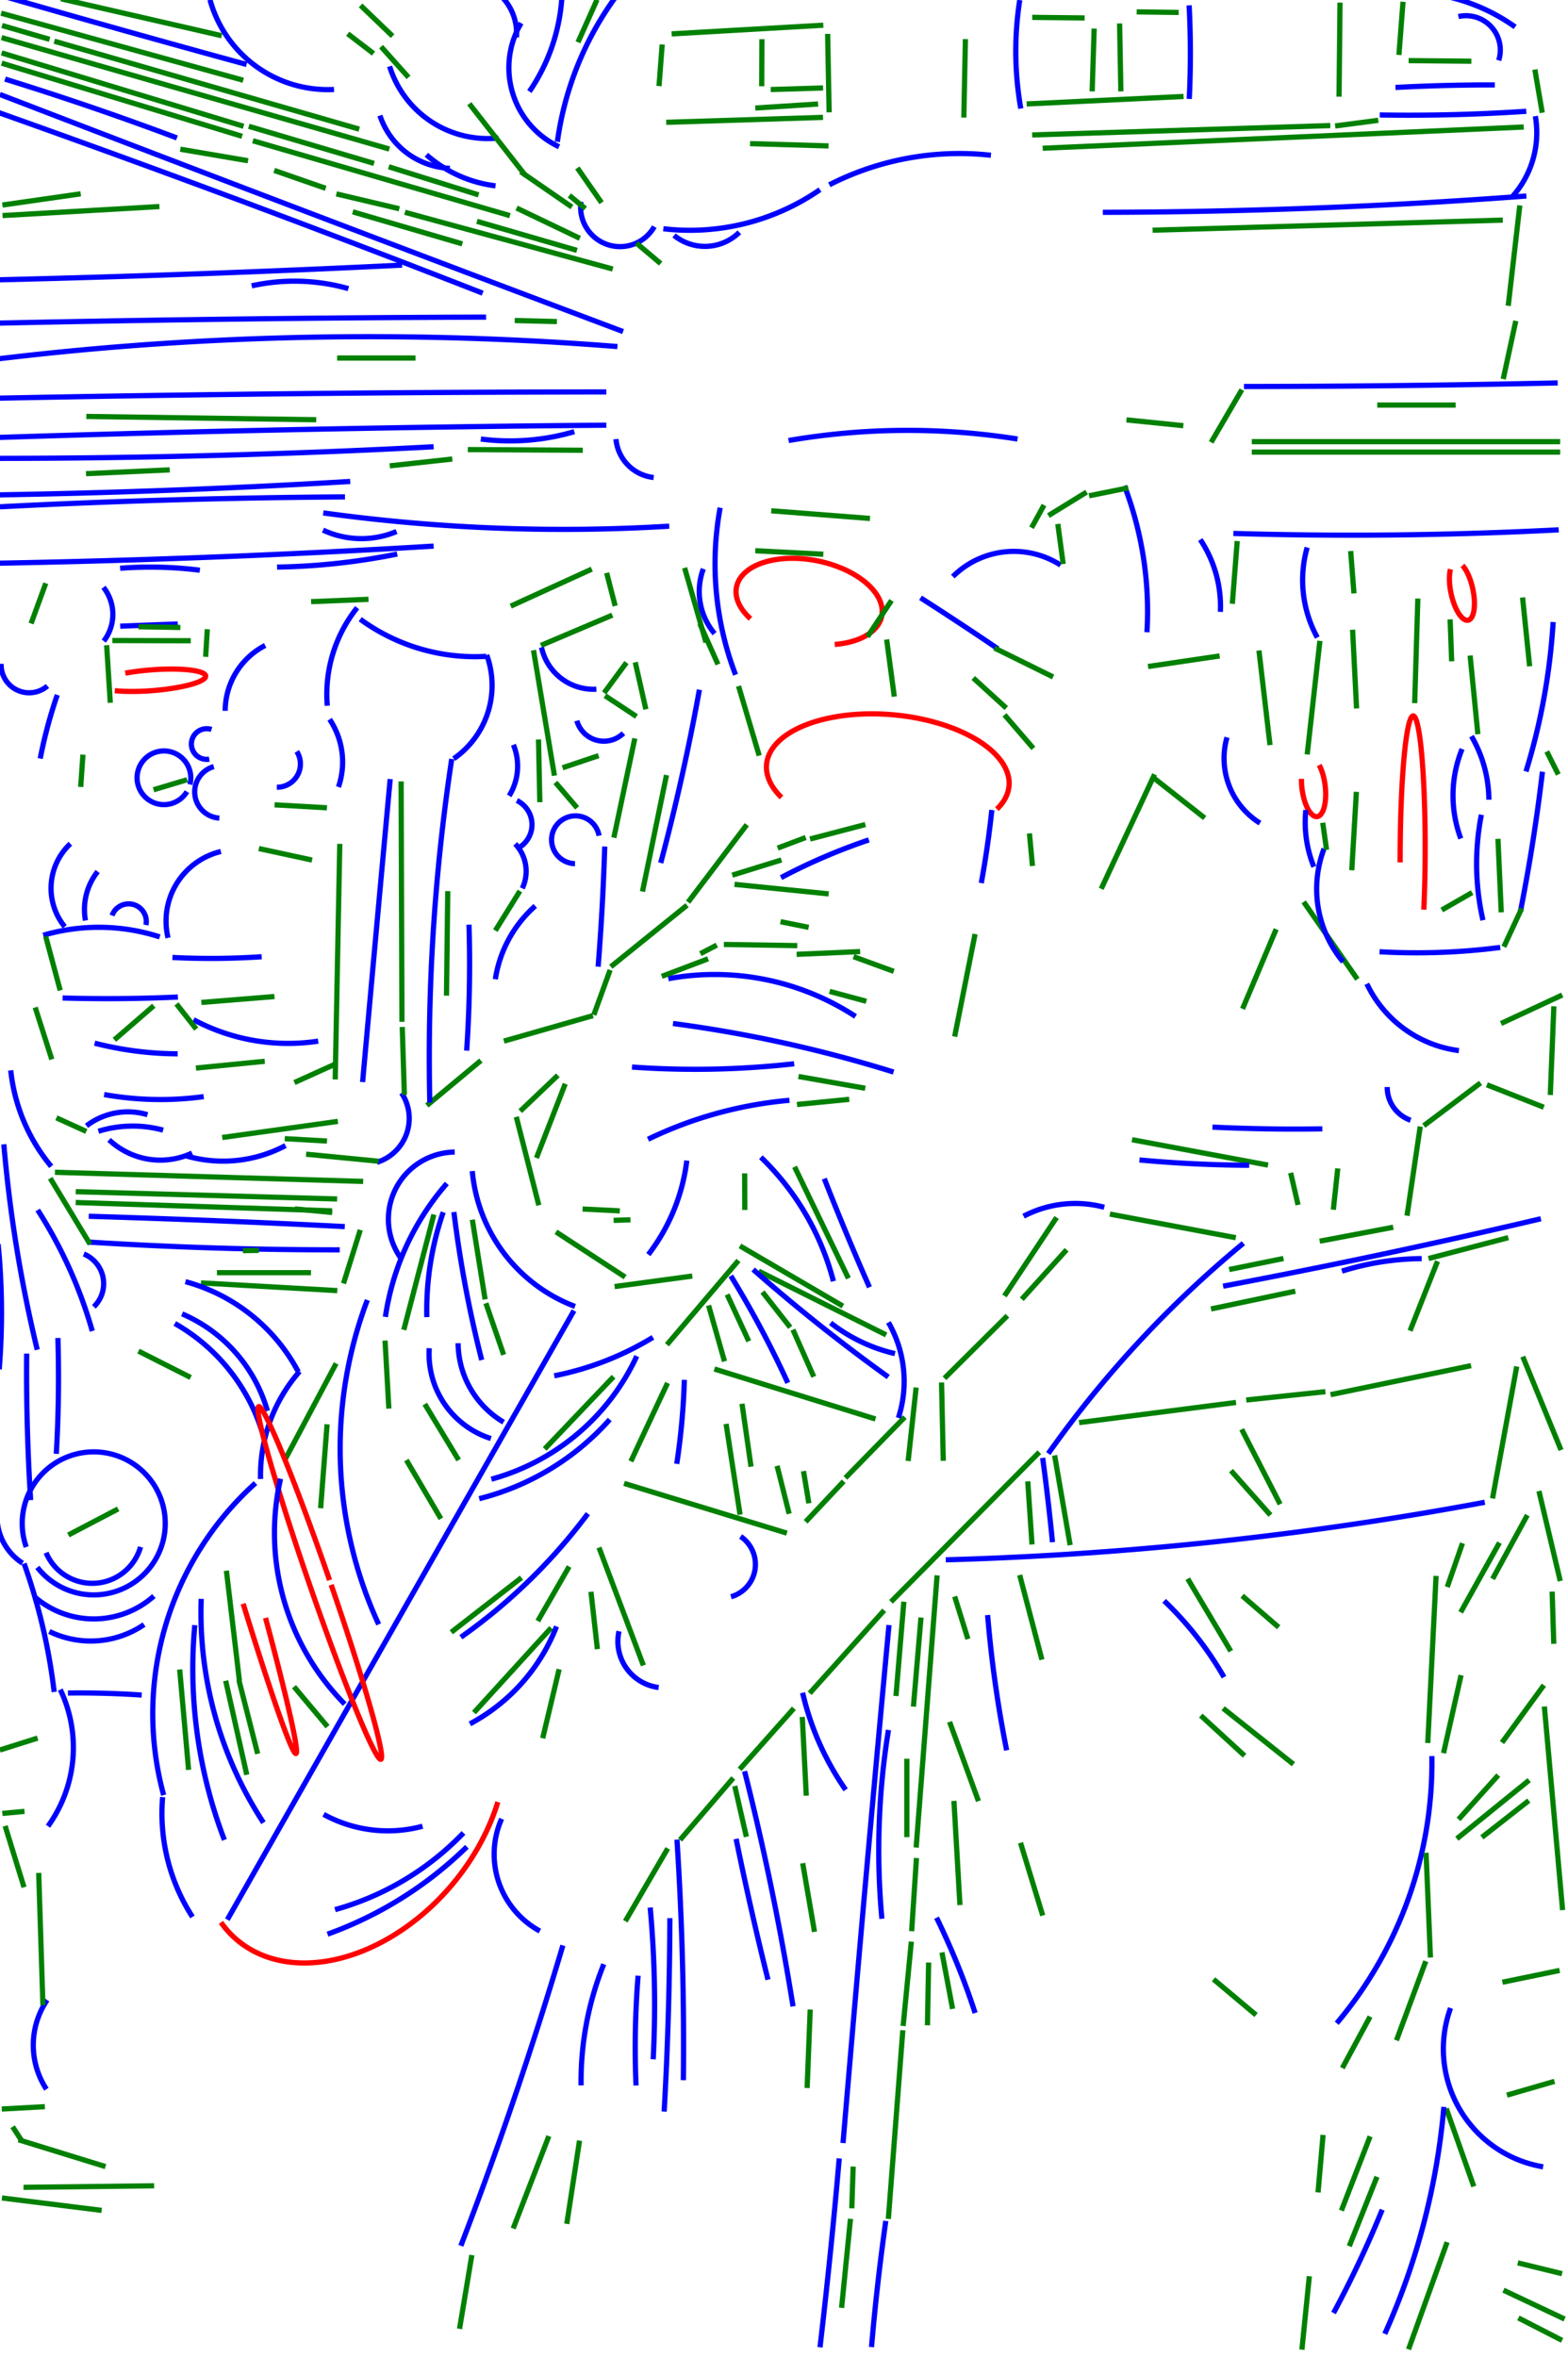 <?xml version="1.0" standalone="no"?>
<!DOCTYPE svg PUBLIC "-//W3C//DTD SVG 1.1//EN"
 "http://www.w3.org/Graphics/SVG/1.1/DTD/svg11.dtd">
<svg width="300px" height="451px" version="1.1"
 xmlns="http://www.w3.org/2000/svg" xmlns:xlink="http://www.w3.org/1999/xlink">
<line x1="103.091" y1="230.604" x2="98.779" y2="213.684"  fill="none" stroke ="green" stroke-width="1" />
<line x1="113.449" y1="194.321" x2="96.411" y2="199.189"  fill="none" stroke ="green" stroke-width="1" />
<path d="M 31.309,343.46 A59.348,59.348 0 0,1 48.883,283.758" fill="none" stroke ="blue" stroke-width="1" />
<line x1="266.558" y1="234.806" x2="252.494" y2="237.471"  fill="none" stroke ="green" stroke-width="1" />
<line x1="92.009" y1="202.91" x2="81.675" y2="211.508"  fill="none" stroke ="green" stroke-width="1" />
<line x1="142.881" y1="157.789" x2="131.647" y2="172.611"  fill="none" stroke ="green" stroke-width="1" />
<line x1="182.65" y1="198.331" x2="186.557" y2="178.71"  fill="none" stroke ="green" stroke-width="1" />
<path d="M 82.969,104.484 A1972.334,1972.334 0 0,1 -0.023,107.751" fill="none" stroke ="blue" stroke-width="1" />
<path d="M 127.863,187.252 A49.317,49.317 0 0,1 163.69,194.475" fill="none" stroke ="blue" stroke-width="1" />
<line x1="119.603" y1="244.343" x2="106.373" y2="235.694"  fill="none" stroke ="green" stroke-width="1" />
<line x1="76.745" y1="149.503" x2="76.904" y2="195.506"  fill="none" stroke ="green" stroke-width="1" />
<line x1="271.727" y1="215.534" x2="269.201" y2="232.604"  fill="none" stroke ="green" stroke-width="1" />
<path d="M -0.074,83.688 A4831.013,4831.013 0 0,1 116.003,81.352" fill="none" stroke ="blue" stroke-width="1" />
<line x1="131.448" y1="173.196" x2="116.87" y2="184.958"  fill="none" stroke ="green" stroke-width="1" />
<line x1="283.27" y1="207.194" x2="272.406" y2="215.375"  fill="none" stroke ="green" stroke-width="1" />
<path d="M 82.235,210.949 A381.37,381.37 0 0,1 86.427,145.216" fill="none" stroke ="blue" stroke-width="1" />
<line x1="295.363" y1="211.848" x2="284.479" y2="207.553"  fill="none" stroke ="green" stroke-width="1" />
<line x1="235.779" y1="115.522" x2="236.713" y2="103.517"  fill="none" stroke ="green" stroke-width="1" />
<path d="M -0.025,61.816 A5106.409,5106.409 0 0,1 93.005,60.672" fill="none" stroke ="blue" stroke-width="1" />
<path d="M 200.564,278.105 A207.14,207.14 0 0,1 237.892,237.869" fill="none" stroke ="blue" stroke-width="1" />
<line x1="291.348" y1="259.562" x2="298.666" y2="277.432"  fill="none" stroke ="green" stroke-width="1" />
<line x1="68.93" y1="235.322" x2="65.719" y2="245.569"  fill="none" stroke ="green" stroke-width="1" />
<path d="M 189.763,154.975 A188.47,188.47 0 0,1 187.744,168.953" fill="none" stroke ="blue" stroke-width="1" />
<path d="M 69.375,207.034 A24627.064,24627.064 0 0,1 74.653,149.06" fill="none" stroke ="blue" stroke-width="1" />
<line x1="237.602" y1="74.56" x2="231.719" y2="84.628"  fill="none" stroke ="green" stroke-width="1" />
<path d="M 294.807,233.182 A1407.316,1407.316 0 0,1 234.016,246.083" fill="none" stroke ="blue" stroke-width="1" />
<path d="M 141.454,44.445 A9.375,9.375 0 0,1 128.966,45.041" fill="none" stroke ="blue" stroke-width="1" />
<path d="M 156.889,36.285 A43.76,43.76 0 0,1 126.911,43.765" fill="none" stroke ="blue" stroke-width="1" />
<path d="M 76.723,240.762 A12.847,12.847 0 0,1 87.005,220.421" fill="none" stroke ="blue" stroke-width="1" />
<path d="M 49.85,282.98 A30.154,30.154 0 0,1 57.316,262.4" fill="none" stroke ="blue" stroke-width="1" />
<line x1="158.548" y1="171.027" x2="140.53" y2="169.204"  fill="none" stroke ="green" stroke-width="1" />
<line x1="117.447" y1="160.278" x2="121.457" y2="141.28"  fill="none" stroke ="green" stroke-width="1" />
<line x1="116.733" y1="185.585" x2="113.614" y2="194.179"  fill="none" stroke ="green" stroke-width="1" />
<line x1="103.495" y1="123.487" x2="117.157" y2="117.691"  fill="none" stroke ="green" stroke-width="1" />
<line x1="288.578" y1="236.8" x2="273.314" y2="240.789"  fill="none" stroke ="green" stroke-width="1" />
<line x1="107.633" y1="146.896" x2="114.526" y2="144.577"  fill="none" stroke ="green" stroke-width="1" />
<path d="M 76.823,209.117 A8.795,8.795 0 0,1 72.119,222.382" fill="none" stroke ="blue" stroke-width="1" />
<line x1="195.49" y1="248.586" x2="204.072" y2="239.112"  fill="none" stroke ="green" stroke-width="1" />
<path d="M 292.038,37.501 A1104.955,1104.955 0 0,1 211.003,40.622" fill="none" stroke ="blue" stroke-width="1" />
<path d="M 89.731,176.917 A246.524,246.524 0 0,1 89.286,201.019" fill="none" stroke ="blue" stroke-width="1" />
<line x1="65.011" y1="161.452" x2="64.134" y2="206.532"  fill="none" stroke ="green" stroke-width="1" />
<path d="M 93.123,125.318 A17.056,17.056 0 0,1 86.805,145.162" fill="none" stroke ="blue" stroke-width="1" />
<line x1="294.436" y1="285.278" x2="298.52" y2="302.495"  fill="none" stroke ="green" stroke-width="1" />
<path d="M 149.518,152.575 A23.285,11.605 5.079 1,1 190.73,154.809" fill="none" stroke ="red" stroke-width="1" />
<path d="M 4.606,299.14 A112.918,112.918 0 0,1 10.366,323.719" fill="none" stroke ="blue" stroke-width="1" />
<line x1="108.145" y1="207.362" x2="102.633" y2="221.552"  fill="none" stroke ="green" stroke-width="1" />
<path d="M 256.751,243.204 A52.64,52.64 0 0,1 272.007,240.804" fill="none" stroke ="blue" stroke-width="1" />
<line x1="175.28" y1="265.476" x2="173.754" y2="279.528"  fill="none" stroke ="green" stroke-width="1" />
<path d="M 43.497,367.282 A97380.542,97380.542 0 0,1 109.818,250.756" fill="none" stroke ="blue" stroke-width="1" />
<line x1="76.96" y1="196.486" x2="77.367" y2="209.473"  fill="none" stroke ="green" stroke-width="1" />
<line x1="141.571" y1="238.378" x2="161.269" y2="249.895"  fill="none" stroke ="green" stroke-width="1" />
<path d="M 63.065,137.626 A14.697,14.697 0 0,1 64.756,150.574" fill="none" stroke ="blue" stroke-width="1" />
<path d="M 115.7,161.961 A466.566,466.566 0 0,1 114.438,184.955" fill="none" stroke ="blue" stroke-width="1" />
<path d="M 93.034,125.579 A37.187,37.187 0 0,1 68.921,118.475" fill="none" stroke ="blue" stroke-width="1" />
<path d="M 284.08,287.428 A661.688,661.688 0 0,1 180.956,298.438" fill="none" stroke ="blue" stroke-width="1" />
<line x1="180.474" y1="279.501" x2="180.143" y2="264.508"  fill="none" stroke ="green" stroke-width="1" />
<line x1="295.477" y1="326.502" x2="298.966" y2="365.458"  fill="none" stroke ="green" stroke-width="1" />
<line x1="202.157" y1="232.937" x2="192.177" y2="247.95"  fill="none" stroke ="green" stroke-width="1" />
<path d="M 63.905,17.117 A23.387,23.387 0 0,1 40.176,-0.048" fill="none" stroke ="blue" stroke-width="1" />
<path d="M 119.28,140.287 A5.367,5.367 0 0,1 110.369,137.896" fill="none" stroke ="blue" stroke-width="1" />
<line x1="161.745" y1="282.763" x2="173.116" y2="271.124"  fill="none" stroke ="green" stroke-width="1" />
<line x1="180.698" y1="263.699" x2="192.74" y2="251.735"  fill="none" stroke ="green" stroke-width="1" />
<path d="M 241.071,157.488 A14.622,14.622 0 0,1 234.757,141.075" fill="none" stroke ="blue" stroke-width="1" />
<path d="M -0.514,21.449 A3108.964,3108.964 0 0,1 92.354,56.095" fill="none" stroke ="blue" stroke-width="1" />
<line x1="102.073" y1="124.404" x2="106.078" y2="148.403"  fill="none" stroke ="green" stroke-width="1" />
<path d="M 98.228,142.496 A10.776,10.776 0 0,1 97.42,152.26" fill="none" stroke ="blue" stroke-width="1" />
<line x1="133.892" y1="119.325" x2="137.366" y2="127.114"  fill="none" stroke ="green" stroke-width="1" />
<path d="M 150.877,84.285 A134.55,134.55 0 0,1 194.684,83.997" fill="none" stroke ="blue" stroke-width="1" />
<line x1="130.986" y1="108.647" x2="135.071" y2="122.909"  fill="none" stroke ="green" stroke-width="1" />
<path d="M 287.035,181.272 A125.001,125.001 0 0,1 263.938,182.095" fill="none" stroke ="blue" stroke-width="1" />
<line x1="119.859" y1="126.765" x2="115.587" y2="132.564"  fill="none" stroke ="green" stroke-width="1" />
<line x1="254.57" y1="266.84" x2="281.456" y2="261.288"  fill="none" stroke ="green" stroke-width="1" />
<path d="M 11.533,323.269 A25.763,25.763 0 0,1 9.181,349.41" fill="none" stroke ="blue" stroke-width="1" />
<path d="M -0.046,68.618 A596.796,596.796 0 0,1 118.135,66.309" fill="none" stroke ="blue" stroke-width="1" />
<line x1="123.571" y1="135.71" x2="121.541" y2="126.716"  fill="none" stroke ="green" stroke-width="1" />
<line x1="113.221" y1="108.889" x2="97.715" y2="115.97"  fill="none" stroke ="green" stroke-width="1" />
<line x1="247.825" y1="247.04" x2="231.699" y2="250.441"  fill="none" stroke ="green" stroke-width="1" />
<path d="M 131.406,222.05 A36.832,36.832 0 0,1 124.044,240.034" fill="none" stroke ="blue" stroke-width="1" />
<path d="M -0.016,76.176 A6106.771,6106.771 0 0,1 116.001,74.988" fill="none" stroke ="blue" stroke-width="1" />
<line x1="212.351" y1="232.292" x2="236.442" y2="236.809"  fill="none" stroke ="green" stroke-width="1" />
<path d="M 62.62,135.032 A26.54,26.54 0 0,1 68.333,116.266" fill="none" stroke ="blue" stroke-width="1" />
<path d="M 110.015,165.244 A4.573,4.573 0 1,1 114.61,159.895" fill="none" stroke ="blue" stroke-width="1" />
<line x1="141.303" y1="131.262" x2="145.253" y2="144.573"  fill="none" stroke ="green" stroke-width="1" />
<line x1="99.539" y1="212.59" x2="106.729" y2="205.74"  fill="none" stroke ="green" stroke-width="1" />
<path d="M 166.353,246.285 A536.02,536.02 0 0,1 157.708,225.506" fill="none" stroke ="blue" stroke-width="1" />
<path d="M 33.998,201.626 A64.879,64.879 0 0,1 18.106,199.587" fill="none" stroke ="blue" stroke-width="1" />
<line x1="230.493" y1="156.509" x2="220.913" y2="148.974"  fill="none" stroke ="green" stroke-width="1" />
<path d="M 16.547,215.406 A13.066,13.066 0 0,1 28.217,213.276" fill="none" stroke ="blue" stroke-width="1" />
<path d="M 32.154,179.447 A13.688,13.688 0 0,1 42.259,162.918" fill="none" stroke ="blue" stroke-width="1" />
<line x1="103.285" y1="153.483" x2="103.031" y2="141.489"  fill="none" stroke ="green" stroke-width="1" />
<path d="M 106.962,28.08 A16.718,16.718 0 0,1 99.705,4.419" fill="none" stroke ="blue" stroke-width="1" />
<path d="M 169.978,253.013 A22.677,22.677 0 0,1 171.886,271.287" fill="none" stroke ="blue" stroke-width="1" />
<path d="M 98.573,161.458 A7.635,7.635 0 0,1 99.93,169.967" fill="none" stroke ="blue" stroke-width="1" />
<path d="M 34.034,190.763 A300.389,300.389 0 0,1 11.973,190.946" fill="none" stroke ="blue" stroke-width="1" />
<path d="M 128.76,195.825 A252.709,252.709 0 0,1 170.965,205.114" fill="none" stroke ="blue" stroke-width="1" />
<line x1="287.652" y1="438.177" x2="299.349" y2="443.701"  fill="none" stroke ="green" stroke-width="1" />
<line x1="52.513" y1="190.663" x2="38.524" y2="191.794"  fill="none" stroke ="green" stroke-width="1" />
<path d="M 18.828,216.443 A22.235,22.235 0 0,1 31.21,216.227" fill="none" stroke ="blue" stroke-width="1" />
<line x1="237.733" y1="193.02" x2="244.165" y2="177.781"  fill="none" stroke ="green" stroke-width="1" />
<path d="M 41.968,156.527 A5.026,5.026 0 0,1 40.908,146.674" fill="none" stroke ="blue" stroke-width="1" />
<path d="M 50.07,183.05 A146.213,146.213 0 0,1 32.99,183.189" fill="none" stroke ="blue" stroke-width="1" />
<line x1="64.098" y1="203.61" x2="56.33" y2="207.123"  fill="none" stroke ="green" stroke-width="1" />
<path d="M 38.974,209.812 A61.206,61.206 0 0,1 19.925,209.417" fill="none" stroke ="blue" stroke-width="1" />
<line x1="169.549" y1="255.403" x2="145.148" y2="243.204"  fill="none" stroke ="green" stroke-width="1" />
<line x1="259.704" y1="187.359" x2="249.426" y2="172.552"  fill="none" stroke ="green" stroke-width="1" />
<path d="M 114.105,131.86 A10.155,10.155 0 0,1 103.61,123.868" fill="none" stroke ="blue" stroke-width="1" />
<path d="M 60.879,199.198 A38.41,38.41 0 0,1 37.019,195.095" fill="none" stroke ="blue" stroke-width="1" />
<path d="M 65,239.13 A756.124,756.124 0 0,1 17.085,237.65" fill="none" stroke ="blue" stroke-width="1" />
<path d="M 86.076,32.206 A14.756,14.756 0 0,1 72.69,22.103" fill="none" stroke ="blue" stroke-width="1" />
<path d="M 298.226,101.372 A768.132,768.132 0 0,1 235.969,102.06" fill="none" stroke ="blue" stroke-width="1" />
<line x1="46.476" y1="239.285" x2="49.533" y2="239.226"  fill="none" stroke ="green" stroke-width="1" />
<line x1="64.532" y1="246.931" x2="38.446" y2="245.455"  fill="none" stroke ="green" stroke-width="1" />
<line x1="285.559" y1="286.694" x2="290.193" y2="261.444"  fill="none" stroke ="green" stroke-width="1" />
<line x1="64.31" y1="260.867" x2="54.427" y2="279.461"  fill="none" stroke ="green" stroke-width="1" />
<path d="M 297.157,119.009 A122.093,122.093 0 0,1 291.963,147.605" fill="none" stroke ="blue" stroke-width="1" />
<path d="M 94.773,187.359 A23.383,23.383 0 0,1 102.414,173.336" fill="none" stroke ="blue" stroke-width="1" />
<path d="M 35.483,245.218 A34.714,34.714 0 0,1 57.083,262.485" fill="none" stroke ="blue" stroke-width="1" />
<path d="M 95.249,344.773 A34.565,24.627 -49.845 0,1 42.276,367.805" fill="none" stroke ="red" stroke-width="1" />
<line x1="141.286" y1="241.167" x2="127.599" y2="257.283"  fill="none" stroke ="green" stroke-width="1" />
<path d="M 73.735,251.961 A49.914,49.914 0 0,1 85.494,226.431" fill="none" stroke ="blue" stroke-width="1" />
<line x1="110.933" y1="45.597" x2="98.834" y2="39.802"  fill="none" stroke ="green" stroke-width="1" />
<path d="M 158.673,35.36 A54.688,54.688 0 0,1 189.588,29.709" fill="none" stroke ="blue" stroke-width="1" />
<path d="M 169.95,263.462 A334.256,334.256 0 0,1 144.099,242.888" fill="none" stroke ="blue" stroke-width="1" />
<line x1="98.48" y1="61.324" x2="106.549" y2="61.524"  fill="none" stroke ="green" stroke-width="1" />
<path d="M 128.041,100.675 A336.591,336.591 0 0,1 61.844,98.134" fill="none" stroke ="blue" stroke-width="1" />
<line x1="20.403" y1="123.443" x2="21.101" y2="134.462"  fill="none" stroke ="green" stroke-width="1" />
<path d="M 98.895,153.164 A5.137,5.137 0 0,1 99.324,162.165" fill="none" stroke ="blue" stroke-width="1" />
<line x1="226.403" y1="81.446" x2="215.517" y2="80.335"  fill="none" stroke ="green" stroke-width="1" />
<path d="M 149.428,167.918 A113.019,113.019 0 0,1 166.235,160.699" fill="none" stroke ="blue" stroke-width="1" />
<path d="M 256.969,184.026 A21.744,21.744 0 0,1 253.33,162.366" fill="none" stroke ="blue" stroke-width="1" />
<line x1="298.87" y1="447.779" x2="290.507" y2="443.485"  fill="none" stroke ="green" stroke-width="1" />
<path d="M 106.641,27.133 A61.128,61.128 0 0,1 117.934,-0.783" fill="none" stroke ="blue" stroke-width="1" />
<line x1="290.39" y1="432.949" x2="298.862" y2="435.021"  fill="none" stroke ="green" stroke-width="1" />
<path d="M 298.028,73.264 A2811.468,2811.468 0 0,1 238,73.95" fill="none" stroke ="blue" stroke-width="1" />
<line x1="198.846" y1="277.843" x2="170.467" y2="306.476"  fill="none" stroke ="green" stroke-width="1" />
<path d="M 279.128,201.011 A22.718,22.718 0 0,1 261.515,188.23" fill="none" stroke ="blue" stroke-width="1" />
<path d="M 94.807,35.56 A24.583,24.583 0 0,1 81.58,29.612" fill="none" stroke ="blue" stroke-width="1" />
<line x1="138.497" y1="180.703" x2="152.54" y2="180.923"  fill="none" stroke ="green" stroke-width="1" />
<line x1="136.678" y1="261.928" x2="167.501" y2="271.495"  fill="none" stroke ="green" stroke-width="1" />
<path d="M 229.644,103.237 A23.031,23.031 0 0,1 233.491,117.068" fill="none" stroke ="blue" stroke-width="1" />
<line x1="117.699" y1="115.933" x2="116.067" y2="109.612"  fill="none" stroke ="green" stroke-width="1" />
<path d="M 35.765,151.46 A5.136,5.136 0 1,1 36.339,150.087" fill="none" stroke ="blue" stroke-width="1" />
<line x1="9.609" y1="225.434" x2="17.236" y2="238.055"  fill="none" stroke ="green" stroke-width="1" />
<path d="M 103.291,369.465 A16.738,16.738 0 0,1 95.974,347.988" fill="none" stroke ="blue" stroke-width="1" />
<line x1="206.46" y1="272.186" x2="236.478" y2="268.331"  fill="none" stroke ="green" stroke-width="1" />
<path d="M 5.022,295.992 A13.683,13.683 0 1,1 7.148,299.884" fill="none" stroke ="blue" stroke-width="1" />
<line x1="117.235" y1="51.472" x2="77.467" y2="40.619"  fill="none" stroke ="green" stroke-width="1" />
<path d="M 281.528,140.858 A24.49,24.49 0 0,1 284.864,153.009" fill="none" stroke ="blue" stroke-width="1" />
<line x1="99.47" y1="170.481" x2="94.77" y2="178.046"  fill="none" stroke ="green" stroke-width="1" />
<path d="M 43.086,135.998 A14.104,14.104 0 0,1 50.739,123.493" fill="none" stroke ="blue" stroke-width="1" />
<line x1="59.525" y1="115.114" x2="70.507" y2="114.663"  fill="none" stroke ="green" stroke-width="1" />
<line x1="62.554" y1="154.556" x2="52.529" y2="153.985"  fill="none" stroke ="green" stroke-width="1" />
<path d="M 295.111,147.66 A346.354,346.354 0 0,1 290.9,174.376" fill="none" stroke ="blue" stroke-width="1" />
<path d="M 36.755,220.611 A14.316,14.316 0 0,1 20.868,218.077" fill="none" stroke ="blue" stroke-width="1" />
<path d="M 8.276,178.942 A37.819,37.819 0 0,1 30.564,179.258" fill="none" stroke ="blue" stroke-width="1" />
<path d="M 151.947,203.528 A170.092,170.092 0 0,1 120.918,204.156" fill="none" stroke ="blue" stroke-width="1" />
<line x1="242.609" y1="222.916" x2="216.583" y2="218.058"  fill="none" stroke ="green" stroke-width="1" />
<path d="M 279.038,3.168 A6.563,6.563 0 0,1 286.741,11.552" fill="none" stroke ="blue" stroke-width="1" />
<path d="M 110.016,249.958 A30.609,30.609 0 0,1 90.36,224.057" fill="none" stroke ="blue" stroke-width="1" />
<path d="M 36.825,366.759 A36.519,36.519 0 0,1 31.116,343.839" fill="none" stroke ="blue" stroke-width="1" />
<path d="M 9.076,131.247 A5.359,5.359 0 0,1 0.219,127.007" fill="none" stroke ="blue" stroke-width="1" />
<line x1="50.653" y1="203.052" x2="37.485" y2="204.351"  fill="none" stroke ="green" stroke-width="1" />
<line x1="281.507" y1="11.71" x2="269.508" y2="11.598"  fill="none" stroke ="green" stroke-width="1" />
<line x1="175.287" y1="353.484" x2="179.293" y2="301.407"  fill="none" stroke ="green" stroke-width="1" />
<path d="M 119.211,63.438 A17194.323,17194.323 0 0,1 -0.027,18.069" fill="none" stroke ="blue" stroke-width="1" />
<line x1="276.711" y1="403.426" x2="281.977" y2="418.332"  fill="none" stroke ="green" stroke-width="1" />
<path d="M 140.731,129.103 A59.398,59.398 0 0,1 137.783,97.144" fill="none" stroke ="blue" stroke-width="1" />
<line x1="163.304" y1="183.037" x2="171.008" y2="185.848"  fill="none" stroke ="green" stroke-width="1" />
<path d="M 50.807,309.555 A52.032,1.887 73.825 0,1 46.52,306.838" fill="none" stroke ="red" stroke-width="1" />
<line x1="110.582" y1="8.089" x2="114.23" y2="-0.068"  fill="none" stroke ="green" stroke-width="1" />
<line x1="115.76" y1="133.107" x2="121.774" y2="137.086"  fill="none" stroke ="green" stroke-width="1" />
<path d="M 267.887,165.001 A26.249,2.391 -89.785 1,1 272.417,174.045" fill="none" stroke ="red" stroke-width="1" />
<line x1="238.433" y1="267.859" x2="253.581" y2="266.267"  fill="none" stroke ="green" stroke-width="1" />
<path d="M 76.938,50.725 A3089.753,3089.753 0 0,1 -0.011,53.532" fill="none" stroke ="blue" stroke-width="1" />
<path d="M 215.132,92.949 A67.354,67.354 0 0,1 219.442,120.967" fill="none" stroke ="blue" stroke-width="1" />
<path d="M 23.964,128.794 A10.377,1.988 -4.478 1,1 21.962,132.146" fill="none" stroke ="red" stroke-width="1" />
<line x1="8.743" y1="179.166" x2="11.52" y2="189.495"  fill="none" stroke ="green" stroke-width="1" />
<line x1="119.404" y1="283.814" x2="150.551" y2="293.335"  fill="none" stroke ="green" stroke-width="1" />
<path d="M 161.295,410.025 A10395.356,10395.356 0 0,1 170.087,310.915" fill="none" stroke ="blue" stroke-width="1" />
<path d="M 276.163,-0.805 A35.835,35.835 0 0,1 289.888,5.156" fill="none" stroke ="blue" stroke-width="1" />
<path d="M 182.309,110.315 A16.549,16.549 0 0,1 202.923,108.12" fill="none" stroke ="blue" stroke-width="1" />
<line x1="72.906" y1="8.924" x2="78.161" y2="14.803"  fill="none" stroke ="green" stroke-width="1" />
<path d="M 33.444,253.218 A36.221,36.221 0 0,1 50.149,273.954" fill="none" stroke ="blue" stroke-width="1" />
<path d="M 75.871,101.694 A17.333,17.333 0 0,1 61.801,101.425" fill="none" stroke ="blue" stroke-width="1" />
<line x1="169.964" y1="424.536" x2="172.737" y2="388.441"  fill="none" stroke ="green" stroke-width="1" />
<line x1="64.646" y1="214.548" x2="42.519" y2="217.635"  fill="none" stroke ="green" stroke-width="1" />
<line x1="69.484" y1="226.038" x2="10.506" y2="224.291"  fill="none" stroke ="green" stroke-width="1" />
<path d="M 56.781,143.774 A4.454,4.454 0 0,1 52.969,150.616" fill="none" stroke ="blue" stroke-width="1" />
<path d="M 253,215.979 A326.976,326.976 0 0,1 231.969,215.65" fill="none" stroke ="blue" stroke-width="1" />
<line x1="287.518" y1="42.112" x2="220.516" y2="44.042"  fill="none" stroke ="green" stroke-width="1" />
<line x1="49.531" y1="162.355" x2="59.704" y2="164.554"  fill="none" stroke ="green" stroke-width="1" />
<line x1="267.651" y1="10.512" x2="268.435" y2="0.341"  fill="none" stroke ="green" stroke-width="1" />
<line x1="42.423" y1="6.836" x2="11.668" y2="-0.23"  fill="none" stroke ="green" stroke-width="1" />
<path d="M 123.985,217.97 A77.765,77.765 0 0,1 151.045,210.518" fill="none" stroke ="blue" stroke-width="1" />
<line x1="72.434" y1="222.178" x2="58.565" y2="220.829"  fill="none" stroke ="green" stroke-width="1" />
<path d="M 95.36,26.398 A19.634,19.634 0 0,1 74.543,12.694" fill="none" stroke ="blue" stroke-width="1" />
<line x1="5.946" y1="119.298" x2="8.758" y2="111.594"  fill="none" stroke ="green" stroke-width="1" />
<line x1="152.026" y1="223.246" x2="162.326" y2="244.584"  fill="none" stroke ="green" stroke-width="1" />
<line x1="220.902" y1="148.154" x2="210.69" y2="170.055"  fill="none" stroke ="green" stroke-width="1" />
<path d="M 54.628,219.181 A25.429,25.429 0 0,1 35.664,221.171" fill="none" stroke ="blue" stroke-width="1" />
<line x1="219.651" y1="127.523" x2="233.352" y2="125.5"  fill="none" stroke ="green" stroke-width="1" />
<path d="M 279.49,160.444 A23.615,23.615 0 0,1 279.737,143.3" fill="none" stroke ="blue" stroke-width="1" />
<path d="M 21.436,175.158 A3.379,3.379 0 0,1 27.923,176.984" fill="none" stroke ="blue" stroke-width="1" />
<line x1="19.449" y1="422.909" x2="0.371" y2="420.534"  fill="none" stroke ="green" stroke-width="1" />
<path d="M 252.394,146.376 A5.685,2.234 83.175 1,1 249.005,149.014" fill="none" stroke ="red" stroke-width="1" />
<path d="M -0.36,238.036 A133.284,133.284 0 0,1 -0.154,261.987" fill="none" stroke ="blue" stroke-width="1" />
<path d="M 4.309,299.072 A10.632,10.632 0 0,1 -0.561,289.977" fill="none" stroke ="blue" stroke-width="1" />
<line x1="99.631" y1="32.862" x2="109.419" y2="39.617"  fill="none" stroke ="green" stroke-width="1" />
<path d="M 76,106.001 A125.548,125.548 0 0,1 53.008,108.499" fill="none" stroke ="blue" stroke-width="1" />
<line x1="174.422" y1="369.495" x2="175.345" y2="355.49"  fill="none" stroke ="green" stroke-width="1" />
<line x1="172.794" y1="387.626" x2="174.366" y2="371.487"  fill="none" stroke ="green" stroke-width="1" />
<path d="M 9.802,223.164 A34.363,34.363 0 0,1 2.054,204.785" fill="none" stroke ="blue" stroke-width="1" />
<path d="M 72.453,310.791 A80.332,80.332 0 0,1 70.284,248.729" fill="none" stroke ="blue" stroke-width="1" />
<path d="M 107.697,372.207 A775.07,775.07 0 0,1 88.174,429.683" fill="none" stroke ="blue" stroke-width="1" />
<path d="M 12.387,177.313 A11.668,11.668 0 0,1 13.464,161.427" fill="none" stroke ="blue" stroke-width="1" />
<path d="M 283.727,176.062 A48.717,48.717 0 0,1 283.426,155.887" fill="none" stroke ="blue" stroke-width="1" />
<line x1="36.5" y1="122.592" x2="21.5" y2="122.552"  fill="none" stroke ="green" stroke-width="1" />
<line x1="165.749" y1="191.575" x2="158.721" y2="189.68"  fill="none" stroke ="green" stroke-width="1" />
<line x1="245.558" y1="240.783" x2="235.174" y2="242.896"  fill="none" stroke ="green" stroke-width="1" />
<path d="M 176.12,114.376 A657.896,657.896 0 0,1 190.916,124.124" fill="none" stroke ="blue" stroke-width="1" />
<line x1="151.191" y1="253.958" x2="145.883" y2="247.199"  fill="none" stroke ="green" stroke-width="1" />
<path d="M 22.979,108.724 A76.075,76.075 0 0,1 38.239,109.097" fill="none" stroke ="blue" stroke-width="1" />
<line x1="253.806" y1="162.598" x2="253.076" y2="157.419"  fill="none" stroke ="green" stroke-width="1" />
<line x1="154.983" y1="160.527" x2="165.567" y2="157.756"  fill="none" stroke ="green" stroke-width="1" />
<line x1="74.373" y1="31.906" x2="91.566" y2="37.291"  fill="none" stroke ="green" stroke-width="1" />
<path d="M 19.799,112.372 A8.379,8.379 0 0,1 19.854,122.657" fill="none" stroke ="blue" stroke-width="1" />
<line x1="0.338" y1="403.512" x2="8.585" y2="403.065"  fill="none" stroke ="green" stroke-width="1" />
<line x1="154.139" y1="291.161" x2="161.417" y2="283.422"  fill="none" stroke ="green" stroke-width="1" />
<line x1="89.785" y1="19.843" x2="100.547" y2="33.594"  fill="none" stroke ="green" stroke-width="1" />
<line x1="126.616" y1="186.806" x2="135.478" y2="183.443"  fill="none" stroke ="green" stroke-width="1" />
<path d="M 34.838,251.379 A28.764,28.764 0 0,1 51.167,269.953" fill="none" stroke ="blue" stroke-width="1" />
<path d="M 125.183,43.364 A7.534,7.534 0 0,1 111.166,38.597" fill="none" stroke ="blue" stroke-width="1" />
<path d="M 199.489,278.934 A448.62,448.62 0 0,1 201.367,295.062" fill="none" stroke ="blue" stroke-width="1" />
<path d="M 42.928,352.027 A91.773,91.773 0 0,1 37.269,310.933" fill="none" stroke ="blue" stroke-width="1" />
<path d="M 160.569,412.963 A1199.673,1199.673 0 0,1 156.89,449.104" fill="none" stroke ="blue" stroke-width="1" />
<line x1="10.389" y1="7.884" x2="68.728" y2="24.709"  fill="none" stroke ="green" stroke-width="1" />
<path d="M 12.999,323.924 A175.804,175.804 0 0,1 27.114,324.313" fill="none" stroke ="blue" stroke-width="1" />
<line x1="62.669" y1="330.358" x2="56.248" y2="322.712"  fill="none" stroke ="green" stroke-width="1" />
<line x1="290.012" y1="61.395" x2="287.607" y2="72.523"  fill="none" stroke ="green" stroke-width="1" />
<line x1="215.871" y1="93.343" x2="208.37" y2="94.854"  fill="none" stroke ="green" stroke-width="1" />
<line x1="201.49" y1="129.521" x2="190.263" y2="123.981"  fill="none" stroke ="green" stroke-width="1" />
<line x1="152.482" y1="211.32" x2="162.483" y2="210.332"  fill="none" stroke ="green" stroke-width="1" />
<line x1="121.786" y1="46.528" x2="126.404" y2="50.431"  fill="none" stroke ="green" stroke-width="1" />
<path d="M 26.891,295.969 A9.6,9.6 0 0,1 8.82,297.076" fill="none" stroke ="blue" stroke-width="1" />
<line x1="33.763" y1="192.08" x2="37.547" y2="196.889"  fill="none" stroke ="green" stroke-width="1" />
<line x1="46.54" y1="15.356" x2="0.216" y2="2.525"  fill="none" stroke ="green" stroke-width="1" />
<line x1="29.382" y1="151.106" x2="35.804" y2="149.18"  fill="none" stroke ="green" stroke-width="1" />
<line x1="117.589" y1="246.155" x2="132.452" y2="244.143"  fill="none" stroke ="green" stroke-width="1" />
<line x1="108.938" y1="37.39" x2="111.987" y2="39.911"  fill="none" stroke ="green" stroke-width="1" />
<line x1="103.832" y1="332.579" x2="106.976" y2="319.375"  fill="none" stroke ="green" stroke-width="1" />
<path d="M 7.213,231.504 A87.261,87.261 0 0,1 17.656,254.667" fill="none" stroke ="blue" stroke-width="1" />
<line x1="171.423" y1="324.494" x2="172.934" y2="306.453"  fill="none" stroke ="green" stroke-width="1" />
<path d="M 295.239,414.575 A22.875,22.875 0 0,1 277.532,384.194" fill="none" stroke ="blue" stroke-width="1" />
<path d="M 124.925,255.876 A57.886,57.886 0 0,1 106.046,263.232" fill="none" stroke ="blue" stroke-width="1" />
<path d="M 273.955,335.984 A77.322,77.322 0 0,1 255.752,387.104" fill="none" stroke ="blue" stroke-width="1" />
<line x1="74.495" y1="28.519" x2="0.3" y2="7.198"  fill="none" stroke ="green" stroke-width="1" />
<path d="M 251.376,165.848 A22.689,22.689 0 0,1 249.847,154.984" fill="none" stroke ="blue" stroke-width="1" />
<path d="M 252.036,121.98 A22.908,22.908 0 0,1 250.097,104.744" fill="none" stroke ="blue" stroke-width="1" />
<line x1="46.324" y1="26.078" x2="0.321" y2="12.089"  fill="none" stroke ="green" stroke-width="1" />
<path d="M 63.364,303.219 A35.707,1.946 70.9 1,1 63.056,302.327" fill="none" stroke ="red" stroke-width="1" />
<line x1="0.31" y1="10.127" x2="46.602" y2="24.163"  fill="none" stroke ="green" stroke-width="1" />
<line x1="295.071" y1="21.573" x2="293.66" y2="13.302"  fill="none" stroke ="green" stroke-width="1" />
<path d="M 40.043,145.252 A2.936,2.936 0 1,1 40.472,139.568" fill="none" stroke ="blue" stroke-width="1" />
<path d="M 96.35,272.099 A17.732,17.732 0 0,1 87.647,256.994" fill="none" stroke ="blue" stroke-width="1" />
<line x1="54.48" y1="217.857" x2="62.567" y2="218.315"  fill="none" stroke ="green" stroke-width="1" />
<path d="M 269.883,214.333 A6.674,6.674 0 0,1 265.415,207.979" fill="none" stroke ="blue" stroke-width="1" />
<path d="M 95.157,-1.412 A10.044,10.044 0 0,1 98.806,7.141" fill="none" stroke ="blue" stroke-width="1" />
<line x1="84.363" y1="290.58" x2="77.753" y2="279.351"  fill="none" stroke ="green" stroke-width="1" />
<line x1="298.905" y1="190.369" x2="287.185" y2="195.824"  fill="none" stroke ="green" stroke-width="1" />
<line x1="135.573" y1="249.764" x2="138.617" y2="260.467"  fill="none" stroke ="green" stroke-width="1" />
<line x1="292.216" y1="289.89" x2="285.573" y2="302.084"  fill="none" stroke ="green" stroke-width="1" />
<path d="M 166.742,449.064 A445.712,445.712 0 0,1 169.476,424.926" fill="none" stroke ="blue" stroke-width="1" />
<line x1="47.598" y1="24.168" x2="71.568" y2="31.269"  fill="none" stroke ="green" stroke-width="1" />
<path d="M 133.814,131.966 A416.637,416.637 0 0,1 126.413,165.11" fill="none" stroke ="blue" stroke-width="1" />
<path d="M 171.235,258.984 A31.599,31.599 0 0,1 158.918,253.105" fill="none" stroke ="blue" stroke-width="1" />
<line x1="291.141" y1="173.797" x2="287.731" y2="181.143"  fill="none" stroke ="green" stroke-width="1" />
<path d="M 139.823,244.109 A192.059,192.059 0 0,1 150.728,264.582" fill="none" stroke ="blue" stroke-width="1" />
<line x1="201.777" y1="278.452" x2="204.747" y2="295.63"  fill="none" stroke ="green" stroke-width="1" />
<line x1="155.699" y1="263.412" x2="151.711" y2="254.407"  fill="none" stroke ="green" stroke-width="1" />
<path d="M 93.925,275.235 A17.005,17.005 0 0,1 82.127,257.944" fill="none" stroke ="blue" stroke-width="1" />
<path d="M 50.41,348.732 A73.521,73.521 0 0,1 38.497,305.91" fill="none" stroke ="blue" stroke-width="1" />
<path d="M 8.883,399.731 A15.401,15.401 0 0,1 9.02,382.658" fill="none" stroke ="blue" stroke-width="1" />
<line x1="126.088" y1="16.469" x2="126.694" y2="8.515"  fill="none" stroke ="green" stroke-width="1" />
<line x1="173.5" y1="336.5" x2="173.5" y2="351.5"  fill="none" stroke ="green" stroke-width="1" />
<line x1="152.417" y1="182.59" x2="164.568" y2="182.061"  fill="none" stroke ="green" stroke-width="1" />
<line x1="111.502" y1="86.148" x2="89.503" y2="86.018"  fill="none" stroke ="green" stroke-width="1" />
<path d="M 143.583,118.383 A14.169,7.948 11.283 1,1 159.704,123.3" fill="none" stroke ="red" stroke-width="1" />
<line x1="290.779" y1="39.302" x2="288.566" y2="58.508"  fill="none" stroke ="green" stroke-width="1" />
<path d="M 293.75,22.219 A18.366,18.366 0 0,1 289.449,37.516" fill="none" stroke ="blue" stroke-width="1" />
<path d="M 16.979,232.707 A2353.627,2353.627 0 0,1 65.965,234.682" fill="none" stroke ="blue" stroke-width="1" />
<path d="M 29.442,305.373 A17.288,17.288 0 0,1 6.662,305.552" fill="none" stroke ="blue" stroke-width="1" />
<path d="M 107.471,-0.041 A35.963,35.963 0 0,1 101.285,17.51" fill="none" stroke ="blue" stroke-width="1" />
<line x1="87.921" y1="445.57" x2="90.279" y2="431.463"  fill="none" stroke ="green" stroke-width="1" />
<line x1="66.53" y1="6.461" x2="71.464" y2="10.243"  fill="none" stroke ="green" stroke-width="1" />
<line x1="275.034" y1="241.316" x2="269.782" y2="254.611"  fill="none" stroke ="green" stroke-width="1" />
<path d="M 65.96,326.04 A46.632,46.632 0 0,1 53.676,282.926" fill="none" stroke ="blue" stroke-width="1" />
<line x1="127.759" y1="353.651" x2="119.637" y2="367.58"  fill="none" stroke ="green" stroke-width="1" />
<line x1="128.499" y1="6.482" x2="157.518" y2="4.821"  fill="none" stroke ="green" stroke-width="1" />
<path d="M 92.163,260.213 A226.699,226.699 0 0,1 86.842,231.897" fill="none" stroke ="blue" stroke-width="1" />
<line x1="176.213" y1="309.476" x2="174.76" y2="326.522"  fill="none" stroke ="green" stroke-width="1" />
<path d="M 168.73,367.116 A143.61,143.61 0 0,1 169.986,330.998" fill="none" stroke ="blue" stroke-width="1" />
<line x1="186.214" y1="129.717" x2="192.524" y2="135.474"  fill="none" stroke ="green" stroke-width="1" />
<line x1="0.45" y1="346.952" x2="4.689" y2="346.565"  fill="none" stroke ="green" stroke-width="1" />
<line x1="273.684" y1="374.534" x2="272.844" y2="354.486"  fill="none" stroke ="green" stroke-width="1" />
<line x1="110.464" y1="32.132" x2="115.096" y2="38.782"  fill="none" stroke ="green" stroke-width="1" />
<line x1="282.757" y1="140.475" x2="281.273" y2="125.424"  fill="none" stroke ="green" stroke-width="1" />
<line x1="45.809" y1="321.582" x2="43.318" y2="300.522"  fill="none" stroke ="green" stroke-width="1" />
<line x1="165.55" y1="208.217" x2="152.77" y2="205.965"  fill="none" stroke ="green" stroke-width="1" />
<line x1="8.212" y1="383.637" x2="7.405" y2="358.344"  fill="none" stroke ="green" stroke-width="1" />
<path d="M 7.692,145.135 A91.054,91.054 0 0,1 10.958,132.954" fill="none" stroke ="blue" stroke-width="1" />
<path d="M 47.18,12.34 A3508.765,3508.765 0 0,1 0.243,-0.843" fill="none" stroke ="blue" stroke-width="1" />
<line x1="15.44" y1="150.566" x2="15.871" y2="144.386"  fill="none" stroke ="green" stroke-width="1" />
<path d="M 27.564,310.827 A18.097,18.097 0 0,1 9.441,312.148" fill="none" stroke ="blue" stroke-width="1" />
<line x1="296.614" y1="209.505" x2="297.296" y2="192.532"  fill="none" stroke ="green" stroke-width="1" />
<path d="M 7.125,258.245 A262.491,262.491 0 0,1 0.734,218.937" fill="none" stroke ="blue" stroke-width="1" />
<path d="M 239,222.943 A240.467,240.467 0 0,1 218.006,221.933" fill="none" stroke ="blue" stroke-width="1" />
<line x1="127.719" y1="264.603" x2="120.702" y2="279.595"  fill="none" stroke ="green" stroke-width="1" />
<path d="M 116.661,271.588 A49.62,49.62 0 0,1 91.684,286.742" fill="none" stroke ="blue" stroke-width="1" />
<line x1="141.594" y1="289.794" x2="138.919" y2="272.435"  fill="none" stroke ="green" stroke-width="1" />
<line x1="0.389" y1="4.883" x2="9.492" y2="7.529"  fill="none" stroke ="green" stroke-width="1" />
<line x1="39.347" y1="125.673" x2="39.667" y2="120.389"  fill="none" stroke ="green" stroke-width="1" />
<line x1="77.258" y1="254.437" x2="83.012" y2="232.373"  fill="none" stroke ="green" stroke-width="1" />
<line x1="141.967" y1="268.576" x2="143.693" y2="280.616"  fill="none" stroke ="green" stroke-width="1" />
<line x1="143.258" y1="256.612" x2="139.118" y2="247.677"  fill="none" stroke ="green" stroke-width="1" />
<line x1="62.58" y1="272.506" x2="61.344" y2="288.565"  fill="none" stroke ="green" stroke-width="1" />
<line x1="255.447" y1="24.099" x2="263.699" y2="23.015"  fill="none" stroke ="green" stroke-width="1" />
<line x1="207.9" y1="94.149" x2="200.592" y2="98.649"  fill="none" stroke ="green" stroke-width="1" />
<line x1="281.657" y1="170.773" x2="275.851" y2="174.11"  fill="none" stroke ="green" stroke-width="1" />
<line x1="142.474" y1="224.496" x2="142.5" y2="231.504"  fill="none" stroke ="green" stroke-width="1" />
<line x1="269.488" y1="449.496" x2="276.869" y2="428.993"  fill="none" stroke ="green" stroke-width="1" />
<path d="M 48.153,54.691 A37.912,37.912 0 0,1 66.654,55.223" fill="none" stroke ="blue" stroke-width="1" />
<line x1="199.747" y1="96.636" x2="197.364" y2="100.974"  fill="none" stroke ="green" stroke-width="1" />
<path d="M 121.831,259.459 A43.234,43.234 0 0,1 94.003,283.013" fill="none" stroke ="blue" stroke-width="1" />
<line x1="97.569" y1="41.262" x2="48.375" y2="26.93"  fill="none" stroke ="green" stroke-width="1" />
<line x1="90.369" y1="233.361" x2="92.813" y2="248.61"  fill="none" stroke ="green" stroke-width="1" />
<line x1="151.893" y1="326.85" x2="141.517" y2="338.515"  fill="none" stroke ="green" stroke-width="1" />
<line x1="197.479" y1="25.817" x2="254.517" y2="24.027"  fill="none" stroke ="green" stroke-width="1" />
<line x1="127.519" y1="148.298" x2="122.926" y2="170.588"  fill="none" stroke ="green" stroke-width="1" />
<line x1="158.351" y1="6.484" x2="158.635" y2="21.497"  fill="none" stroke ="green" stroke-width="1" />
<line x1="255.101" y1="231.457" x2="255.953" y2="223.549"  fill="none" stroke ="green" stroke-width="1" />
<line x1="169.166" y1="308.098" x2="154.908" y2="323.968"  fill="none" stroke ="green" stroke-width="1" />
<line x1="21.887" y1="198.947" x2="29.429" y2="192.418"  fill="none" stroke ="green" stroke-width="1" />
<line x1="68.989" y1="1.032" x2="75.107" y2="6.909"  fill="none" stroke ="green" stroke-width="1" />
<line x1="91.253" y1="42.35" x2="110.383" y2="47.904"  fill="none" stroke ="green" stroke-width="1" />
<path d="M -0.002,96.963 A1462.703,1462.703 0 0,1 66,95.072" fill="none" stroke ="blue" stroke-width="1" />
<line x1="182.658" y1="305.451" x2="185.188" y2="313.597"  fill="none" stroke ="green" stroke-width="1" />
<line x1="161.017" y1="441.552" x2="162.72" y2="424.522"  fill="none" stroke ="green" stroke-width="1" />
<path d="M 22.992,119.809 A1901.83,1901.83 0 0,1 34.014,119.388" fill="none" stroke ="blue" stroke-width="1" />
<line x1="26.493" y1="119.912" x2="34.508" y2="120.051"  fill="none" stroke ="green" stroke-width="1" />
<line x1="49.3" y1="335.551" x2="45.707" y2="321.447"  fill="none" stroke ="green" stroke-width="1" />
<path d="M 145.571,221.407 A50.634,50.634 0 0,1 159.455,245.142" fill="none" stroke ="blue" stroke-width="1" />
<line x1="140.289" y1="340.178" x2="130.11" y2="352.024"  fill="none" stroke ="green" stroke-width="1" />
<line x1="202.386" y1="100.246" x2="203.419" y2="107.915"  fill="none" stroke ="green" stroke-width="1" />
<line x1="288.315" y1="400.861" x2="297.419" y2="398.221"  fill="none" stroke ="green" stroke-width="1" />
<line x1="291.535" y1="24.301" x2="199.494" y2="28.362"  fill="none" stroke ="green" stroke-width="1" />
<path d="M 109.879,82.588 A43.518,43.518 0 0,1 92,83.997" fill="none" stroke ="blue" stroke-width="1" />
<line x1="277.745" y1="126.528" x2="277.447" y2="118.502"  fill="none" stroke ="green" stroke-width="1" />
<line x1="47.456" y1="30.757" x2="34.492" y2="28.548"  fill="none" stroke ="green" stroke-width="1" />
<path d="M 82.972,85.476 A1588.939,1588.939 0 0,1 -0,87.697" fill="none" stroke ="blue" stroke-width="1" />
<path d="M 5.862,287.009 A388.169,388.169 0 0,1 5.105,258.983" fill="none" stroke ="blue" stroke-width="1" />
<line x1="4.595" y1="361.087" x2="0.98" y2="349.352"  fill="none" stroke ="green" stroke-width="1" />
<path d="M 89.331,353.338 A73.945,73.945 0 0,1 62.662,370.063" fill="none" stroke ="blue" stroke-width="1" />
<path d="M 179.186,366.909 A139.504,139.504 0 0,1 186.566,385.141" fill="none" stroke ="blue" stroke-width="1" />
<line x1="262.129" y1="385.839" x2="256.824" y2="395.675"  fill="none" stroke ="green" stroke-width="1" />
<line x1="279.462" y1="308.479" x2="286.884" y2="295.157"  fill="none" stroke ="green" stroke-width="1" />
<line x1="105.45" y1="311.454" x2="90.681" y2="327.665"  fill="none" stroke ="green" stroke-width="1" />
<line x1="157.524" y1="106.04" x2="144.507" y2="105.373"  fill="none" stroke ="green" stroke-width="1" />
<path d="M 16.349,176.118 A11.723,11.723 0 0,1 18.688,166.753" fill="none" stroke ="blue" stroke-width="1" />
<line x1="14.481" y1="230.076" x2="63.527" y2="231.668"  fill="none" stroke ="green" stroke-width="1" />
<path d="M 112.471,289.605 A107.586,107.586 0 0,1 88.175,313.248" fill="none" stroke ="blue" stroke-width="1" />
<path d="M 279.812,108.185 A5.679,2.123 77.904 1,1 277.515,108.907" fill="none" stroke ="red" stroke-width="1" />
<line x1="286.598" y1="160.496" x2="287.23" y2="174.557"  fill="none" stroke ="green" stroke-width="1" />
<line x1="10.787" y1="213.87" x2="16.511" y2="216.476"  fill="none" stroke ="green" stroke-width="1" />
<line x1="64.503" y1="229.398" x2="14.486" y2="228.001"  fill="none" stroke ="green" stroke-width="1" />
<path d="M 81.662,252.008 A57.368,57.368 0 0,1 84.801,231.931" fill="none" stroke ="blue" stroke-width="1" />
<line x1="273.17" y1="333.484" x2="274.76" y2="301.513"  fill="none" stroke ="green" stroke-width="1" />
<line x1="142.803" y1="351.431" x2="140.577" y2="341.711"  fill="none" stroke ="green" stroke-width="1" />
<path d="M 292.019,21.293 A340.223,340.223 0 0,1 263.984,21.998" fill="none" stroke ="blue" stroke-width="1" />
<line x1="111.459" y1="231.32" x2="118.591" y2="231.674"  fill="none" stroke ="green" stroke-width="1" />
<line x1="259.048" y1="113.535" x2="258.418" y2="105.429"  fill="none" stroke ="green" stroke-width="1" />
<line x1="243.071" y1="289.881" x2="235.518" y2="281.372"  fill="none" stroke ="green" stroke-width="1" />
<line x1="271.27" y1="114.523" x2="270.664" y2="134.535"  fill="none" stroke ="green" stroke-width="1" />
<line x1="85.667" y1="170.49" x2="85.428" y2="190.499"  fill="none" stroke ="green" stroke-width="1" />
<line x1="13.074" y1="293.685" x2="22.605" y2="288.7"  fill="none" stroke ="green" stroke-width="1" />
<line x1="157.48" y1="16.829" x2="147.459" y2="17.131"  fill="none" stroke ="green" stroke-width="1" />
<line x1="248.353" y1="230.534" x2="246.939" y2="224.399"  fill="none" stroke ="green" stroke-width="1" />
<path d="M 11.079,255.998 A253.235,253.235 0 0,1 10.771,278.16" fill="none" stroke ="blue" stroke-width="1" />
<path d="M 222.732,306.28 A64.819,64.819 0 0,1 234.188,320.892" fill="none" stroke ="blue" stroke-width="1" />
<line x1="7.197" y1="332.543" x2="-0.029" y2="334.828"  fill="none" stroke ="green" stroke-width="1" />
<line x1="226.45" y1="18.455" x2="196.423" y2="19.888"  fill="none" stroke ="green" stroke-width="1" />
<path d="M 67.007,92.114 A1560.491,1560.491 0 0,1 -0.005,94.679" fill="none" stroke ="blue" stroke-width="1" />
<line x1="133.998" y1="182.459" x2="137.149" y2="180.824"  fill="none" stroke ="green" stroke-width="1" />
<line x1="6.735" y1="192.745" x2="9.911" y2="202.688"  fill="none" stroke ="green" stroke-width="1" />
<line x1="150.986" y1="289.629" x2="148.676" y2="280.456"  fill="none" stroke ="green" stroke-width="1" />
<path d="M 161.796,342.446 A53.547,53.547 0 0,1 153.561,323.871" fill="none" stroke ="blue" stroke-width="1" />
<line x1="36.084" y1="338.626" x2="34.378" y2="319.422"  fill="none" stroke ="green" stroke-width="1" />
<path d="M 88.672,350.686 A54.047,54.047 0 0,1 64.103,365.37" fill="none" stroke ="blue" stroke-width="1" />
<path d="M 111.177,398.998 A59.985,59.985 0 0,1 115.518,375.806" fill="none" stroke ="blue" stroke-width="1" />
<line x1="88.454" y1="46.659" x2="67.491" y2="40.532"  fill="none" stroke ="green" stroke-width="1" />
<path d="M 142.46,338.884 A517.479,517.479 0 0,1 151.729,383.883" fill="none" stroke ="blue" stroke-width="1" />
<line x1="278.739" y1="351.795" x2="292.574" y2="340.592"  fill="none" stroke ="green" stroke-width="1" />
<line x1="242.987" y1="142.56" x2="240.87" y2="124.457"  fill="none" stroke ="green" stroke-width="1" />
<path d="M 16.032,239.923 A6.143,6.143 0 0,1 17.952,250.027" fill="none" stroke ="blue" stroke-width="1" />
<line x1="296.965" y1="304.517" x2="297.281" y2="314.507"  fill="none" stroke ="green" stroke-width="1" />
<line x1="181.68" y1="329.435" x2="187.207" y2="344.607"  fill="none" stroke ="green" stroke-width="1" />
<line x1="155.838" y1="369.614" x2="153.576" y2="356.487"  fill="none" stroke ="green" stroke-width="1" />
<line x1="182.255" y1="384.358" x2="180.222" y2="373.552"  fill="none" stroke ="green" stroke-width="1" />
<path d="M 276.254,403.109 A134.296,134.296 0 0,1 264.95,446.528" fill="none" stroke ="blue" stroke-width="1" />
<line x1="148.786" y1="162.261" x2="154.155" y2="160.242"  fill="none" stroke ="green" stroke-width="1" />
<line x1="259.512" y1="151.501" x2="258.632" y2="166.508"  fill="none" stroke ="green" stroke-width="1" />
<path d="M 141.699,293.968 A6.45,6.45 0 0,1 139.859,305.508" fill="none" stroke ="blue" stroke-width="1" />
<line x1="123.098" y1="318.651" x2="114.6" y2="296.086"  fill="none" stroke ="green" stroke-width="1" />
<line x1="209.341" y1="5.463" x2="208.961" y2="17.483"  fill="none" stroke ="green" stroke-width="1" />
<line x1="214.452" y1="17.482" x2="214.209" y2="4.487"  fill="none" stroke ="green" stroke-width="1" />
<path d="M 0.959,15.133 A581.193,581.193 0 0,1 33.852,26.393" fill="none" stroke ="blue" stroke-width="1" />
<line x1="110.423" y1="154.566" x2="106.265" y2="149.701"  fill="none" stroke ="green" stroke-width="1" />
<line x1="104.214" y1="277.227" x2="117.391" y2="263.396"  fill="none" stroke ="green" stroke-width="1" />
<path d="M 227.512,1.025 A179.191,179.191 0 0,1 227.537,18.929" fill="none" stroke ="blue" stroke-width="1" />
<line x1="259.549" y1="135.548" x2="258.787" y2="120.485"  fill="none" stroke ="green" stroke-width="1" />
<line x1="117.404" y1="233.487" x2="120.624" y2="233.385"  fill="none" stroke ="green" stroke-width="1" />
<line x1="92.964" y1="249.34" x2="96.361" y2="259.203"  fill="none" stroke ="green" stroke-width="1" />
<line x1="238.119" y1="335.916" x2="229.746" y2="328.232"  fill="none" stroke ="green" stroke-width="1" />
<line x1="234.016" y1="326.85" x2="247.466" y2="337.543"  fill="none" stroke ="green" stroke-width="1" />
<path d="M 124.399,364.964 A204.448,204.448 0 0,1 124.973,393.999" fill="none" stroke ="blue" stroke-width="1" />
<line x1="3.533" y1="409.393" x2="20.183" y2="414.529"  fill="none" stroke ="green" stroke-width="1" />
<line x1="249.09" y1="449.56" x2="250.511" y2="435.501"  fill="none" stroke ="green" stroke-width="1" />
<line x1="157.467" y1="22.455" x2="127.465" y2="23.402"  fill="none" stroke ="green" stroke-width="1" />
<line x1="170.57" y1="114.884" x2="165.975" y2="121.815"  fill="none" stroke ="green" stroke-width="1" />
<line x1="291.305" y1="114.314" x2="292.662" y2="127.483"  fill="none" stroke ="green" stroke-width="1" />
<line x1="267.178" y1="390.381" x2="272.788" y2="375.236"  fill="none" stroke ="green" stroke-width="1" />
<line x1="32.473" y1="89.898" x2="16.46" y2="90.627"  fill="none" stroke ="green" stroke-width="1" />
<line x1="196.958" y1="159.457" x2="197.541" y2="165.683"  fill="none" stroke ="green" stroke-width="1" />
<line x1="140.101" y1="167.442" x2="149.51" y2="164.531"  fill="none" stroke ="green" stroke-width="1" />
<line x1="298.5" y1="86.5" x2="239.5" y2="86.5"  fill="none" stroke ="green" stroke-width="1" />
<line x1="258.15" y1="429.76" x2="263.453" y2="416.481"  fill="none" stroke ="green" stroke-width="1" />
<path d="M 195.306,20.77 A63.312,63.312 0 0,1 195.106,0.017" fill="none" stroke ="blue" stroke-width="1" />
<line x1="16.512" y1="79.677" x2="60.503" y2="80.307"  fill="none" stroke ="green" stroke-width="1" />
<line x1="56.423" y1="231.301" x2="63.549" y2="231.982"  fill="none" stroke ="green" stroke-width="1" />
<line x1="237.566" y1="273.466" x2="244.923" y2="287.796"  fill="none" stroke ="green" stroke-width="1" />
<line x1="113.067" y1="304.548" x2="114.296" y2="315.523"  fill="none" stroke ="green" stroke-width="1" />
<line x1="279.542" y1="320.51" x2="276.184" y2="335.429"  fill="none" stroke ="green" stroke-width="1" />
<line x1="195.091" y1="301.345" x2="199.35" y2="317.539"  fill="none" stroke ="green" stroke-width="1" />
<path d="M 264.454,422.777 A208.798,208.798 0 0,1 255.145,442.541" fill="none" stroke ="blue" stroke-width="1" />
<line x1="76.395" y1="39.944" x2="64.358" y2="37.099"  fill="none" stroke ="green" stroke-width="1" />
<line x1="0.461" y1="39.229" x2="15.44" y2="37.081"  fill="none" stroke ="green" stroke-width="1" />
<line x1="30.501" y1="39.516" x2="0.485" y2="41.243"  fill="none" stroke ="green" stroke-width="1" />
<line x1="292.502" y1="344.503" x2="283.525" y2="351.532"  fill="none" stroke ="green" stroke-width="1" />
<line x1="74.4" y1="269.506" x2="73.669" y2="256.49"  fill="none" stroke ="green" stroke-width="1" />
<line x1="86.338" y1="312.292" x2="99.773" y2="301.851"  fill="none" stroke ="green" stroke-width="1" />
<path d="M 129.521,351.967 A612.441,612.441 0 0,1 130.746,397.997" fill="none" stroke ="blue" stroke-width="1" />
<line x1="197.491" y1="3.325" x2="207.522" y2="3.434"  fill="none" stroke ="green" stroke-width="1" />
<line x1="145.735" y1="16.505" x2="145.772" y2="7.497"  fill="none" stroke ="green" stroke-width="1" />
<path d="M 266.986,16.731 A351.185,351.185 0 0,1 286.001,16.249" fill="none" stroke ="blue" stroke-width="1" />
<line x1="182.512" y1="344.557" x2="183.664" y2="364.491"  fill="none" stroke ="green" stroke-width="1" />
<line x1="192.188" y1="136.769" x2="197.707" y2="143.183"  fill="none" stroke ="green" stroke-width="1" />
<line x1="295.939" y1="143.781" x2="298.142" y2="148.175"  fill="none" stroke ="green" stroke-width="1" />
<line x1="43.178" y1="321.572" x2="47.215" y2="339.564"  fill="none" stroke ="green" stroke-width="1" />
<line x1="4.5" y1="418.498" x2="29.485" y2="418.205"  fill="none" stroke ="green" stroke-width="1" />
<line x1="262.14" y1="408.748" x2="256.642" y2="422.942"  fill="none" stroke ="green" stroke-width="1" />
<path d="M 130.936,263.998 A133.033,133.033 0 0,1 129.48,280.073" fill="none" stroke ="blue" stroke-width="1" />
<line x1="196.638" y1="283.423" x2="197.452" y2="295.503"  fill="none" stroke ="green" stroke-width="1" />
<path d="M 126.017,322.865 A8.901,8.901 0 0,1 118.429,312.096" fill="none" stroke ="blue" stroke-width="1" />
<line x1="162.971" y1="422.516" x2="163.235" y2="414.524"  fill="none" stroke ="green" stroke-width="1" />
<line x1="86.535" y1="87.824" x2="74.569" y2="89.131"  fill="none" stroke ="green" stroke-width="1" />
<line x1="287.369" y1="333.404" x2="295.385" y2="322.416"  fill="none" stroke ="green" stroke-width="1" />
<line x1="252.174" y1="419.471" x2="253.139" y2="408.468"  fill="none" stroke ="green" stroke-width="1" />
<line x1="62.314" y1="36.034" x2="52.462" y2="32.609"  fill="none" stroke ="green" stroke-width="1" />
<line x1="239.5" y1="84.5" x2="298.5" y2="84.5"  fill="none" stroke ="green" stroke-width="1" />
<line x1="169.639" y1="122.348" x2="171.102" y2="133.286"  fill="none" stroke ="green" stroke-width="1" />
<line x1="252.532" y1="122.615" x2="250.102" y2="144.344"  fill="none" stroke ="green" stroke-width="1" />
<line x1="41.5" y1="243.5" x2="59.5" y2="243.5"  fill="none" stroke ="green" stroke-width="1" />
<line x1="298.397" y1="377" x2="287.449" y2="379.253"  fill="none" stroke ="green" stroke-width="1" />
<line x1="36.474" y1="263.552" x2="26.497" y2="258.506"  fill="none" stroke ="green" stroke-width="1" />
<line x1="102.893" y1="310.151" x2="108.894" y2="299.727"  fill="none" stroke ="green" stroke-width="1" />
<line x1="144.511" y1="20.667" x2="156.525" y2="19.897"  fill="none" stroke ="green" stroke-width="1" />
<path d="M 192.596,334.881 A229.086,229.086 0 0,1 188.958,309.004" fill="none" stroke ="blue" stroke-width="1" />
<line x1="149.33" y1="176.346" x2="154.715" y2="177.43"  fill="none" stroke ="green" stroke-width="1" />
<line x1="153.73" y1="281.462" x2="154.756" y2="287.624"  fill="none" stroke ="green" stroke-width="1" />
<path d="M 106.475,311.185 A35.844,35.844 0 0,1 89.906,329.824" fill="none" stroke ="blue" stroke-width="1" />
<path d="M 80.842,349.413 A25.523,25.523 0 0,1 61.922,347.142" fill="none" stroke ="blue" stroke-width="1" />
<line x1="276.897" y1="303.638" x2="279.812" y2="295.261"  fill="none" stroke ="green" stroke-width="1" />
<line x1="286.658" y1="339.642" x2="279.056" y2="348.101"  fill="none" stroke ="green" stroke-width="1" />
<line x1="155.015" y1="384.481" x2="154.425" y2="399.497"  fill="none" stroke ="green" stroke-width="1" />
<line x1="81.271" y1="268.639" x2="87.753" y2="279.347"  fill="none" stroke ="green" stroke-width="1" />
<line x1="2.414" y1="406.907" x2="4.081" y2="409.474"  fill="none" stroke ="green" stroke-width="1" />
<line x1="217.476" y1="2.272" x2="225.515" y2="2.383"  fill="none" stroke ="green" stroke-width="1" />
<line x1="240.318" y1="385.526" x2="232.18" y2="378.691"  fill="none" stroke ="green" stroke-width="1" />
<line x1="177.67" y1="375.485" x2="177.448" y2="387.499"  fill="none" stroke ="green" stroke-width="1" />
<line x1="98.184" y1="426.378" x2="105.01" y2="408.697"  fill="none" stroke ="green" stroke-width="1" />
<line x1="166.446" y1="99.196" x2="147.56" y2="97.729"  fill="none" stroke ="green" stroke-width="1" />
<path d="M 146.938,378.766 A641.55,641.55 0 0,1 140.837,351.829" fill="none" stroke ="blue" stroke-width="1" />
<line x1="256.381" y1="0.499" x2="256.194" y2="18.497"  fill="none" stroke ="green" stroke-width="1" />
<line x1="79.5" y1="68.5" x2="64.5" y2="68.5"  fill="none" stroke ="green" stroke-width="1" />
<path d="M 195.841,232.696 A21.339,21.339 0 0,1 211.272,230.987" fill="none" stroke ="blue" stroke-width="1" />
<line x1="235.484" y1="315.915" x2="227.24" y2="302.059"  fill="none" stroke ="green" stroke-width="1" />
<path d="M 128.162,367 A689.673,689.673 0 0,1 127.072,404.004" fill="none" stroke ="blue" stroke-width="1" />
<line x1="154.264" y1="343.563" x2="153.497" y2="328.5"  fill="none" stroke ="green" stroke-width="1" />
<line x1="108.44" y1="425.491" x2="110.879" y2="409.558"  fill="none" stroke ="green" stroke-width="1" />
<line x1="143.501" y1="27.48" x2="158.517" y2="27.917"  fill="none" stroke ="green" stroke-width="1" />
<line x1="278.5" y1="77.5" x2="263.5" y2="77.5"  fill="none" stroke ="green" stroke-width="1" />
<path d="M 136.724,121.232 A12.521,12.521 0 0,1 134.562,108.838" fill="none" stroke ="blue" stroke-width="1" />
<path d="M 121.692,399.013 A171.778,171.778 0 0,1 122.087,378.007" fill="none" stroke ="blue" stroke-width="1" />
<path d="M 125.068,91.356 A8.096,8.096 0 0,1 117.854,84.013" fill="none" stroke ="blue" stroke-width="1" />
<line x1="199.504" y1="366.499" x2="195.254" y2="352.575"  fill="none" stroke ="green" stroke-width="1" />
<line x1="184.71" y1="7.484" x2="184.405" y2="22.498"  fill="none" stroke ="green" stroke-width="1" />
<line x1="237.66" y1="305.315" x2="244.638" y2="311.34"  fill="none" stroke ="green" stroke-width="1" />
</svg>
